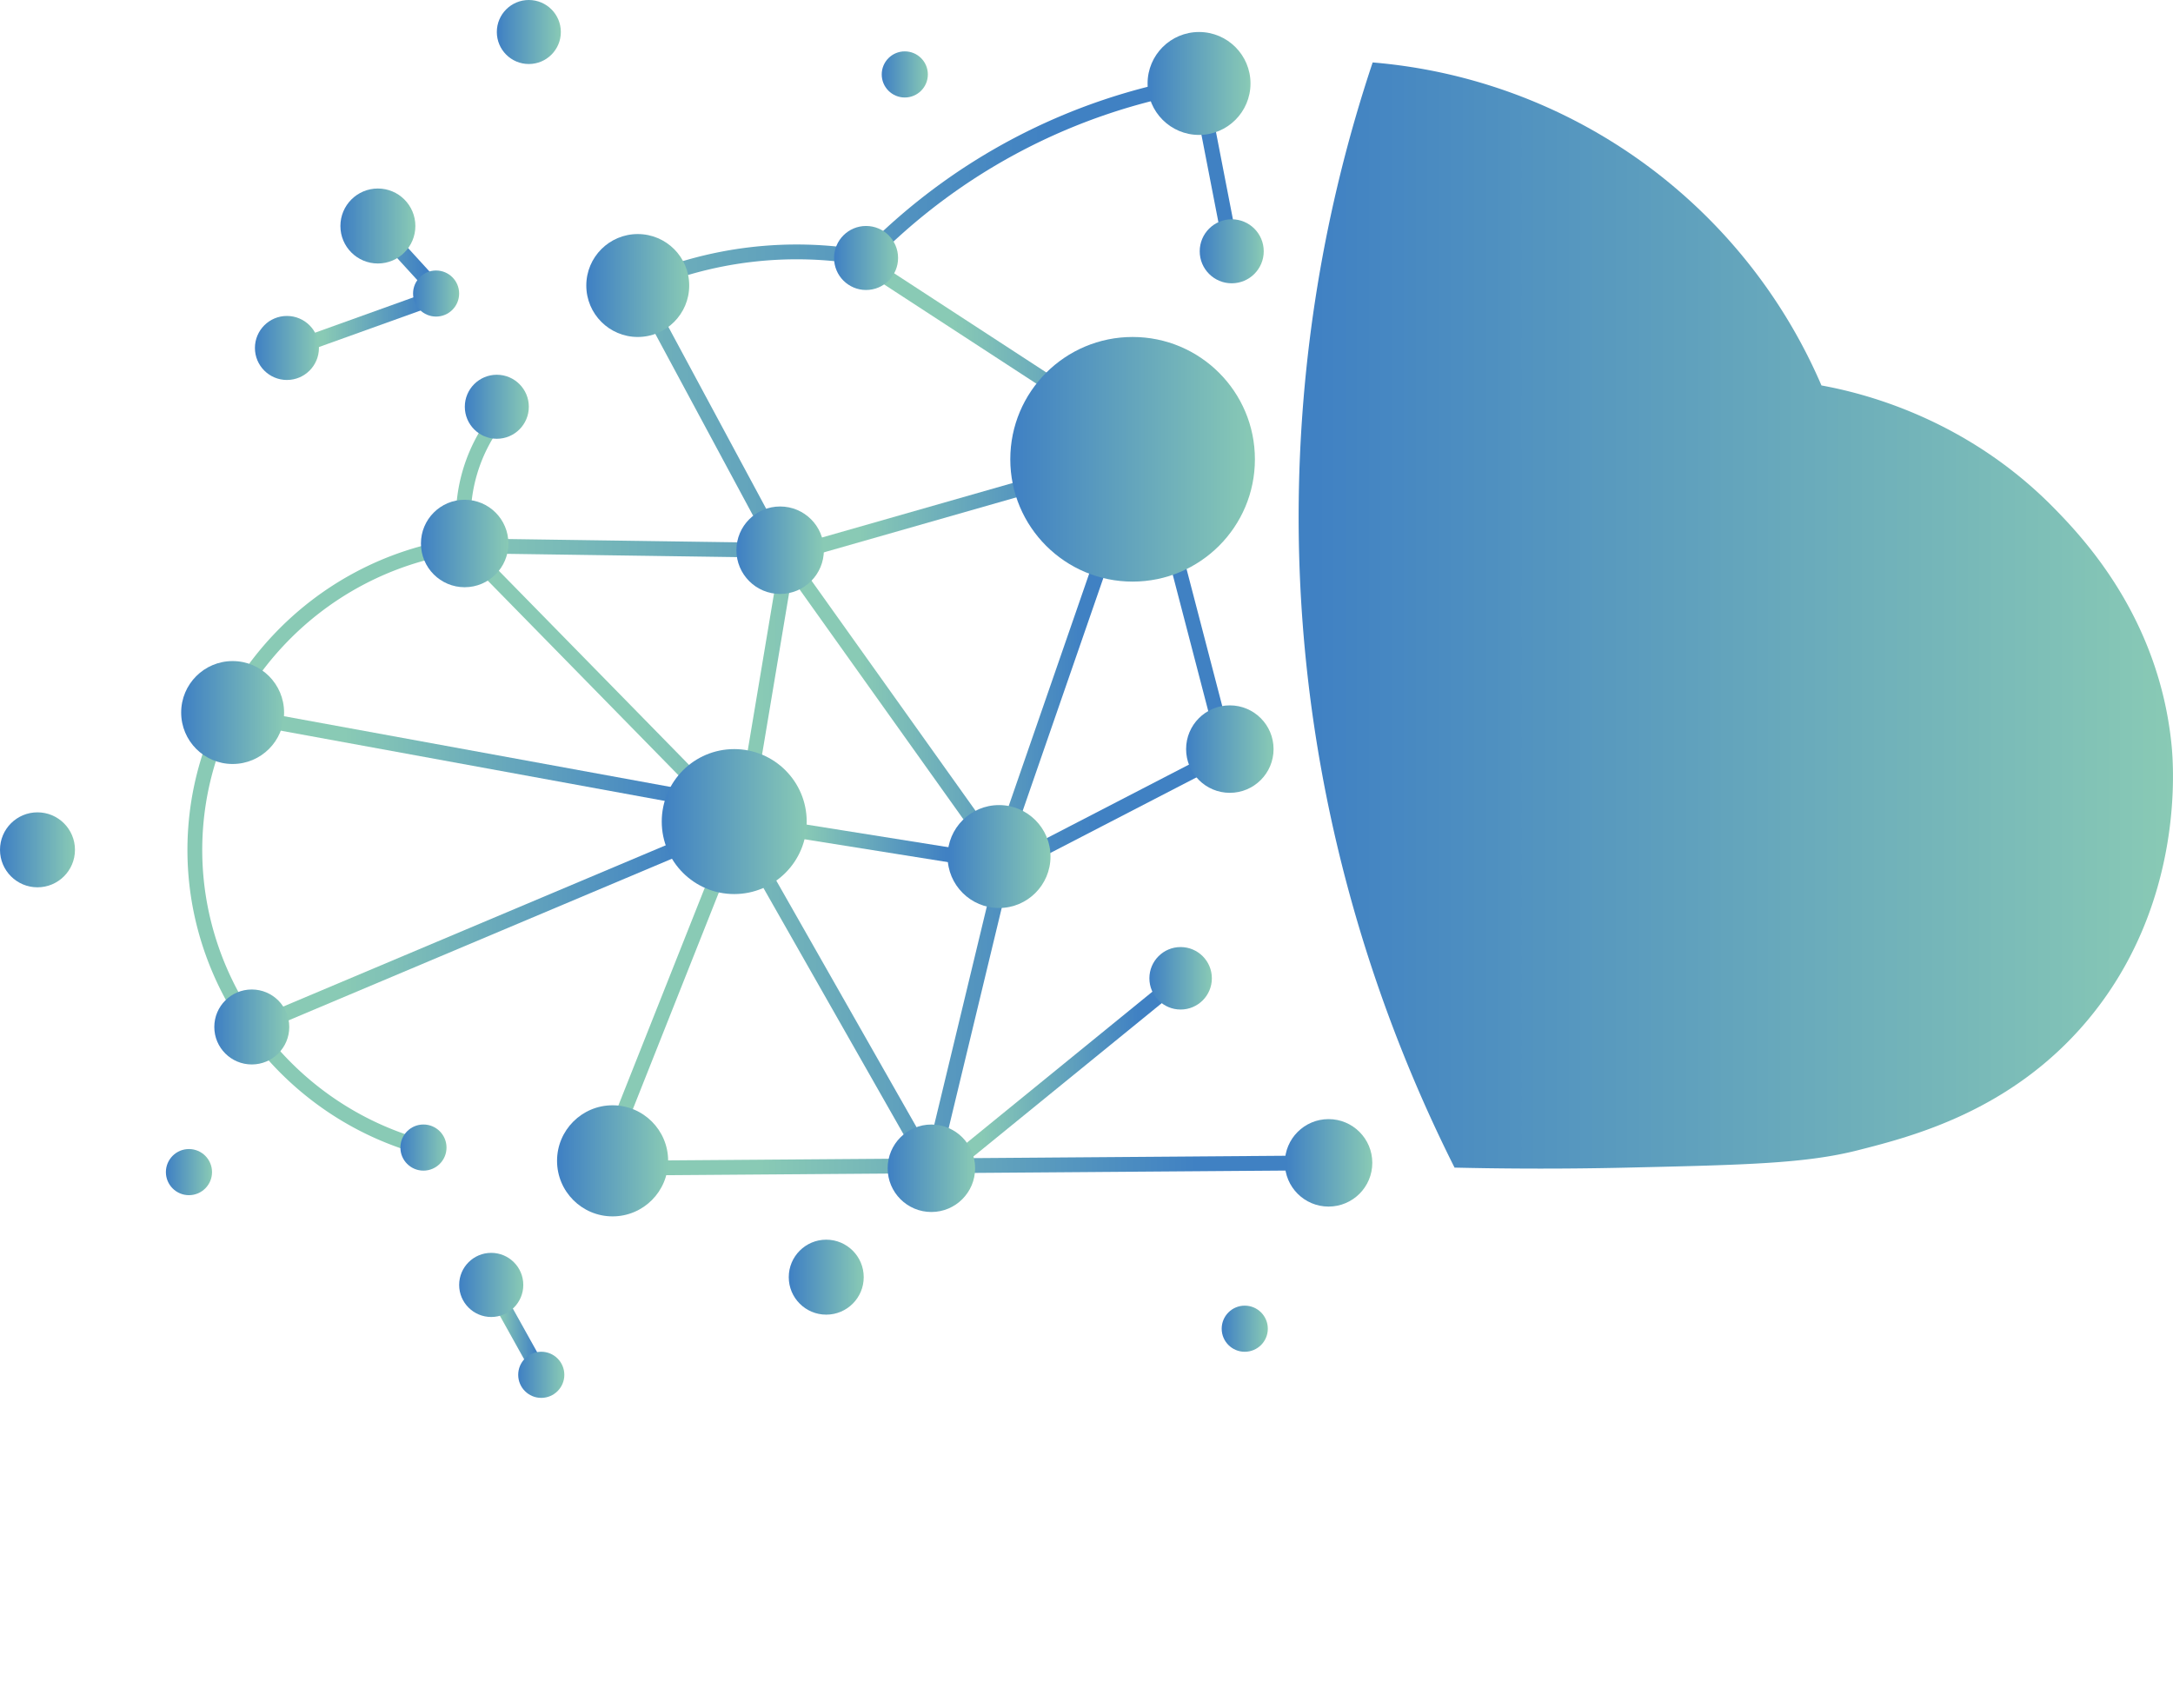 <svg id="Layer_1" data-name="Layer 1" xmlns="http://www.w3.org/2000/svg" xmlns:xlink="http://www.w3.org/1999/xlink" viewBox="0 0 733.92 576.92"><defs><style>.cls-1{fill:#1d1d1b;}.cls-2{fill:url(#linear-gradient);}.cls-10,.cls-11,.cls-12,.cls-3,.cls-4,.cls-5,.cls-6,.cls-7,.cls-8,.cls-9{fill:none;stroke-miterlimit:10;stroke-width:5px;}.cls-3{stroke:url(#linear-gradient-2);}.cls-4{stroke:url(#linear-gradient-3);}.cls-5{stroke:url(#linear-gradient-4);}.cls-6{stroke:url(#linear-gradient-5);}.cls-7{stroke:url(#linear-gradient-6);}.cls-8{stroke:url(#linear-gradient-7);}.cls-9{stroke:url(#linear-gradient-8);}.cls-10{stroke:url(#linear-gradient-9);}.cls-11{stroke:url(#linear-gradient-10);}.cls-12{stroke:url(#linear-gradient-11);}.cls-13{fill:url(#linear-gradient-12);}.cls-14{fill:url(#linear-gradient-13);}.cls-15{fill:url(#linear-gradient-14);}.cls-16{fill:url(#linear-gradient-15);}.cls-17{fill:url(#linear-gradient-16);}.cls-18{fill:url(#linear-gradient-17);}.cls-19{fill:url(#linear-gradient-18);}.cls-20{fill:url(#linear-gradient-19);}.cls-21{fill:url(#linear-gradient-20);}.cls-22{fill:url(#linear-gradient-21);}.cls-23{fill:url(#linear-gradient-22);}.cls-24{fill:url(#linear-gradient-23);}.cls-25{fill:url(#linear-gradient-24);}.cls-26{fill:url(#linear-gradient-25);}.cls-27{fill:url(#linear-gradient-26);}.cls-28{fill:url(#linear-gradient-27);}.cls-29{fill:url(#linear-gradient-28);}.cls-30{fill:url(#linear-gradient-29);}.cls-31{fill:url(#linear-gradient-30);}.cls-32{fill:url(#linear-gradient-31);}.cls-33{fill:url(#linear-gradient-32);}.cls-34{fill:url(#linear-gradient-33);}.cls-35{fill:url(#linear-gradient-34);}.cls-36{fill:url(#linear-gradient-35);}.cls-37{fill:url(#linear-gradient-36);}.cls-38{fill:url(#linear-gradient-37);}.cls-39{fill:url(#linear-gradient-38);}.cls-40{fill:url(#linear-gradient-39);}.cls-41{fill:url(#linear-gradient-40);}.cls-42{font-size:72px;fill:#4081c3;font-family:Arial-Black, Arial;font-weight:800;}.cls-43{fill:#4194c1;font-family:ArialMT, Arial;font-weight:400;}.cls-44{fill:#fff;}</style><linearGradient id="linear-gradient" x1="915.87" y1="677.01" x2="1211.18" y2="677.01" gradientUnits="userSpaceOnUse"><stop offset="0.02" stop-color="#4081c3"/><stop offset="1" stop-color="#89cab5"/></linearGradient><linearGradient id="linear-gradient-2" x1="540.58" y1="676.79" x2="895.73" y2="676.79" gradientUnits="userSpaceOnUse"><stop offset="0.23" stop-color="#89cab5"/><stop offset="0.82" stop-color="#4081c3"/></linearGradient><linearGradient id="linear-gradient-3" x1="738.22" y1="691.42" x2="865.61" y2="691.42" xlink:href="#linear-gradient-2"/><linearGradient id="linear-gradient-4" x1="631.26" y1="737.39" x2="895.79" y2="737.39" xlink:href="#linear-gradient-2"/><linearGradient id="linear-gradient-5" x1="770.88" y1="639.45" x2="893.28" y2="639.45" xlink:href="#linear-gradient-2"/><linearGradient id="linear-gradient-6" x1="676.7" y1="757.73" x2="926" y2="757.73" xlink:href="#linear-gradient-2"/><linearGradient id="linear-gradient-7" x1="729.79" y1="753.49" x2="811.29" y2="753.49" xlink:href="#linear-gradient-2"/><linearGradient id="linear-gradient-8" x1="788.1" y1="834.68" x2="877.6" y2="834.68" xlink:href="#linear-gradient-2"/><linearGradient id="linear-gradient-9" x1="548.6" y1="763.83" x2="744.18" y2="763.83" xlink:href="#linear-gradient-2"/><linearGradient id="linear-gradient-10" x1="640.99" y1="918.28" x2="662.26" y2="918.28" xlink:href="#linear-gradient-2"/><linearGradient id="linear-gradient-11" x1="573.34" y1="566.84" x2="630.64" y2="566.84" xlink:href="#linear-gradient-2"/><linearGradient id="linear-gradient-12" x1="139.51" y1="99.14" x2="155.07" y2="99.14" xlink:href="#linear-gradient"/><linearGradient id="linear-gradient-13" x1="188.15" y1="392.06" x2="225.66" y2="392.06" xlink:href="#linear-gradient"/><linearGradient id="linear-gradient-14" x1="223.5" y1="277.48" x2="272.46" y2="277.48" xlink:href="#linear-gradient"/><linearGradient id="linear-gradient-15" x1="341.22" y1="155.12" x2="423.84" y2="155.12" xlink:href="#linear-gradient"/><linearGradient id="linear-gradient-16" x1="266.4" y1="431.35" x2="291.73" y2="431.35" xlink:href="#linear-gradient"/><linearGradient id="linear-gradient-17" x1="0" y1="287.02" x2="25.33" y2="287.02" xlink:href="#linear-gradient"/><linearGradient id="linear-gradient-18" x1="114.97" y1="76.33" x2="140.3" y2="76.33" xlink:href="#linear-gradient"/><linearGradient id="linear-gradient-19" x1="156.99" y1="137.38" x2="178.61" y2="137.38" xlink:href="#linear-gradient"/><linearGradient id="linear-gradient-20" x1="167.8" y1="10.81" x2="189.42" y2="10.81" xlink:href="#linear-gradient"/><linearGradient id="linear-gradient-21" x1="281.7" y1="87.13" x2="303.32" y2="87.13" xlink:href="#linear-gradient"/><linearGradient id="linear-gradient-22" x1="405.2" y1="84.87" x2="426.82" y2="84.87" xlink:href="#linear-gradient"/><linearGradient id="linear-gradient-23" x1="86.11" y1="117.52" x2="107.72" y2="117.52" xlink:href="#linear-gradient"/><linearGradient id="linear-gradient-24" x1="72.38" y1="346.85" x2="97.71" y2="346.85" xlink:href="#linear-gradient"/><linearGradient id="linear-gradient-25" x1="320.04" y1="289.29" x2="354.8" y2="289.29" xlink:href="#linear-gradient"/><linearGradient id="linear-gradient-26" x1="61.18" y1="240.65" x2="95.95" y2="240.65" xlink:href="#linear-gradient"/><linearGradient id="linear-gradient-27" x1="387.59" y1="28.19" x2="422.35" y2="28.19" xlink:href="#linear-gradient"/><linearGradient id="linear-gradient-28" x1="198.02" y1="96.43" x2="232.78" y2="96.43" xlink:href="#linear-gradient"/><linearGradient id="linear-gradient-29" x1="299.8" y1="394.57" x2="329.35" y2="394.57" xlink:href="#linear-gradient"/><linearGradient id="linear-gradient-30" x1="433.94" y1="392.74" x2="463.49" y2="392.74" xlink:href="#linear-gradient"/><linearGradient id="linear-gradient-31" x1="142.16" y1="183.56" x2="171.71" y2="183.56" xlink:href="#linear-gradient"/><linearGradient id="linear-gradient-32" x1="248.72" y1="185.83" x2="278.27" y2="185.83" xlink:href="#linear-gradient"/><linearGradient id="linear-gradient-33" x1="400.6" y1="253" x2="430.15" y2="253" xlink:href="#linear-gradient"/><linearGradient id="linear-gradient-34" x1="388.2" y1="330.41" x2="409.3" y2="330.41" xlink:href="#linear-gradient"/><linearGradient id="linear-gradient-35" x1="155.07" y1="433.97" x2="176.74" y2="433.97" xlink:href="#linear-gradient"/><linearGradient id="linear-gradient-36" x1="175.02" y1="464.33" x2="190.6" y2="464.33" xlink:href="#linear-gradient"/><linearGradient id="linear-gradient-37" x1="135.24" y1="387.58" x2="150.81" y2="387.58" xlink:href="#linear-gradient"/><linearGradient id="linear-gradient-38" x1="56.04" y1="395.87" x2="71.61" y2="395.87" xlink:href="#linear-gradient"/><linearGradient id="linear-gradient-39" x1="412.62" y1="448.76" x2="428.2" y2="448.76" xlink:href="#linear-gradient"/><linearGradient id="linear-gradient-40" x1="297.8" y1="25.14" x2="313.38" y2="25.14" xlink:href="#linear-gradient"/></defs><path class="cls-1" d="M273.67,179.67" transform="translate(-477.27 -469.13)"/><path class="cls-1" d="M115.33,71.33" transform="translate(-477.27 -469.13)"/><path class="cls-1" d="M395.27,402" transform="translate(-477.27 -469.13)"/><path class="cls-2" d="M968.54,863.48c13.89.32,34,.56,58.36,0,40.17-.92,60.26-1.38,77.92-5.88,18.14-4.61,51.6-13.12,77.33-43.68,33.21-39.44,29.2-86.71,28.54-93.3-4.35-43.13-29.89-69.89-39.79-80-30.16-30.67-65.26-38.9-78.44-41.31A181.35,181.35,0,0,0,940.88,490.22a484.84,484.84,0,0,0-25,152.71C915.73,744,947.57,821.75,968.54,863.48Z" transform="translate(-477.27 -469.13)"/><path class="cls-3" d="M620.29,856.71c-48.25-13.1-80.61-58.84-76.93-108.15,3.6-48.16,40.69-88,89-95.11L740.76,655l-48.09-89.4a132.16,132.16,0,0,1,77.1-9.3,203,203,0,0,1,112.47-58.94l11,56.68" transform="translate(-477.27 -469.13)"/><path class="cls-4" d="M861.68,622.75,742.31,656.86l72.38,101.55Q838.18,690.58,861.68,622.75Z" transform="translate(-477.27 -469.13)"/><path class="cls-5" d="M894.65,722,816.2,762.58,791.84,863.7l-66.6-117.09Q680,700.41,634.69,654.2a54.8,54.8,0,0,1,14.4-48.12" transform="translate(-477.27 -469.13)"/><path class="cls-6" d="M772.25,559.85l92.46,60.25q13.06,50.21,26.15,100.42" transform="translate(-477.27 -469.13)"/><path class="cls-7" d="M926,861.87,680.4,863.7l49-123.47q7.59-45.29,15.16-90.57" transform="translate(-477.27 -469.13)"/><path class="cls-8" d="M810.9,759.93l-80.72-12.88" transform="translate(-477.27 -469.13)"/><path class="cls-9" d="M876,799.54l-86.34,70.29" transform="translate(-477.27 -469.13)"/><path class="cls-10" d="M556.62,818.67l178.87-75.41L549.05,709.15" transform="translate(-477.27 -469.13)"/><path class="cls-11" d="M643.17,903.1l16.91,30.36" transform="translate(-477.27 -469.13)"/><path class="cls-12" d="M574.18,587.56l52.09-18.71-21.37-23.4" transform="translate(-477.27 -469.13)"/><circle class="cls-13" cx="147.29" cy="99.14" r="7.78"/><circle class="cls-14" cx="206.9" cy="392.06" r="18.76"/><circle class="cls-15" cx="247.98" cy="277.48" r="24.48"/><circle class="cls-16" cx="382.53" cy="155.12" r="41.31"/><circle class="cls-17" cx="279.06" cy="431.35" r="12.66"/><circle class="cls-18" cx="12.66" cy="287.02" r="12.66"/><circle class="cls-19" cx="127.63" cy="76.33" r="12.66"/><circle class="cls-20" cx="167.8" cy="137.38" r="10.81"/><circle class="cls-21" cx="178.61" cy="10.81" r="10.81"/><circle class="cls-22" cx="292.51" cy="87.13" r="10.81"/><circle class="cls-23" cx="416.01" cy="84.87" r="10.81"/><circle class="cls-24" cx="96.91" cy="117.52" r="10.81"/><circle class="cls-25" cx="85.04" cy="346.85" r="12.66"/><circle class="cls-26" cx="337.42" cy="289.29" r="17.38"/><circle class="cls-27" cx="78.57" cy="240.65" r="17.38"/><circle class="cls-28" cx="404.97" cy="28.19" r="17.38"/><circle class="cls-29" cx="215.4" cy="96.43" r="17.38"/><circle class="cls-30" cx="314.57" cy="394.57" r="14.77"/><circle class="cls-31" cx="448.72" cy="392.74" r="14.77"/><circle class="cls-32" cx="156.94" cy="183.56" r="14.77"/><circle class="cls-33" cx="263.49" cy="185.83" r="14.77"/><circle class="cls-34" cx="415.37" cy="253" r="14.77"/><circle class="cls-35" cx="398.75" cy="330.41" r="10.55"/><circle class="cls-36" cx="165.91" cy="433.97" r="10.83"/><circle class="cls-37" cx="182.81" cy="464.33" r="7.79"/><circle class="cls-38" cx="143.02" cy="387.58" r="7.79"/><circle class="cls-39" cx="63.82" cy="395.87" r="7.79"/><circle class="cls-40" cx="420.41" cy="448.76" r="7.79"/><circle class="cls-41" cx="305.59" cy="25.14" r="7.79"/></svg>